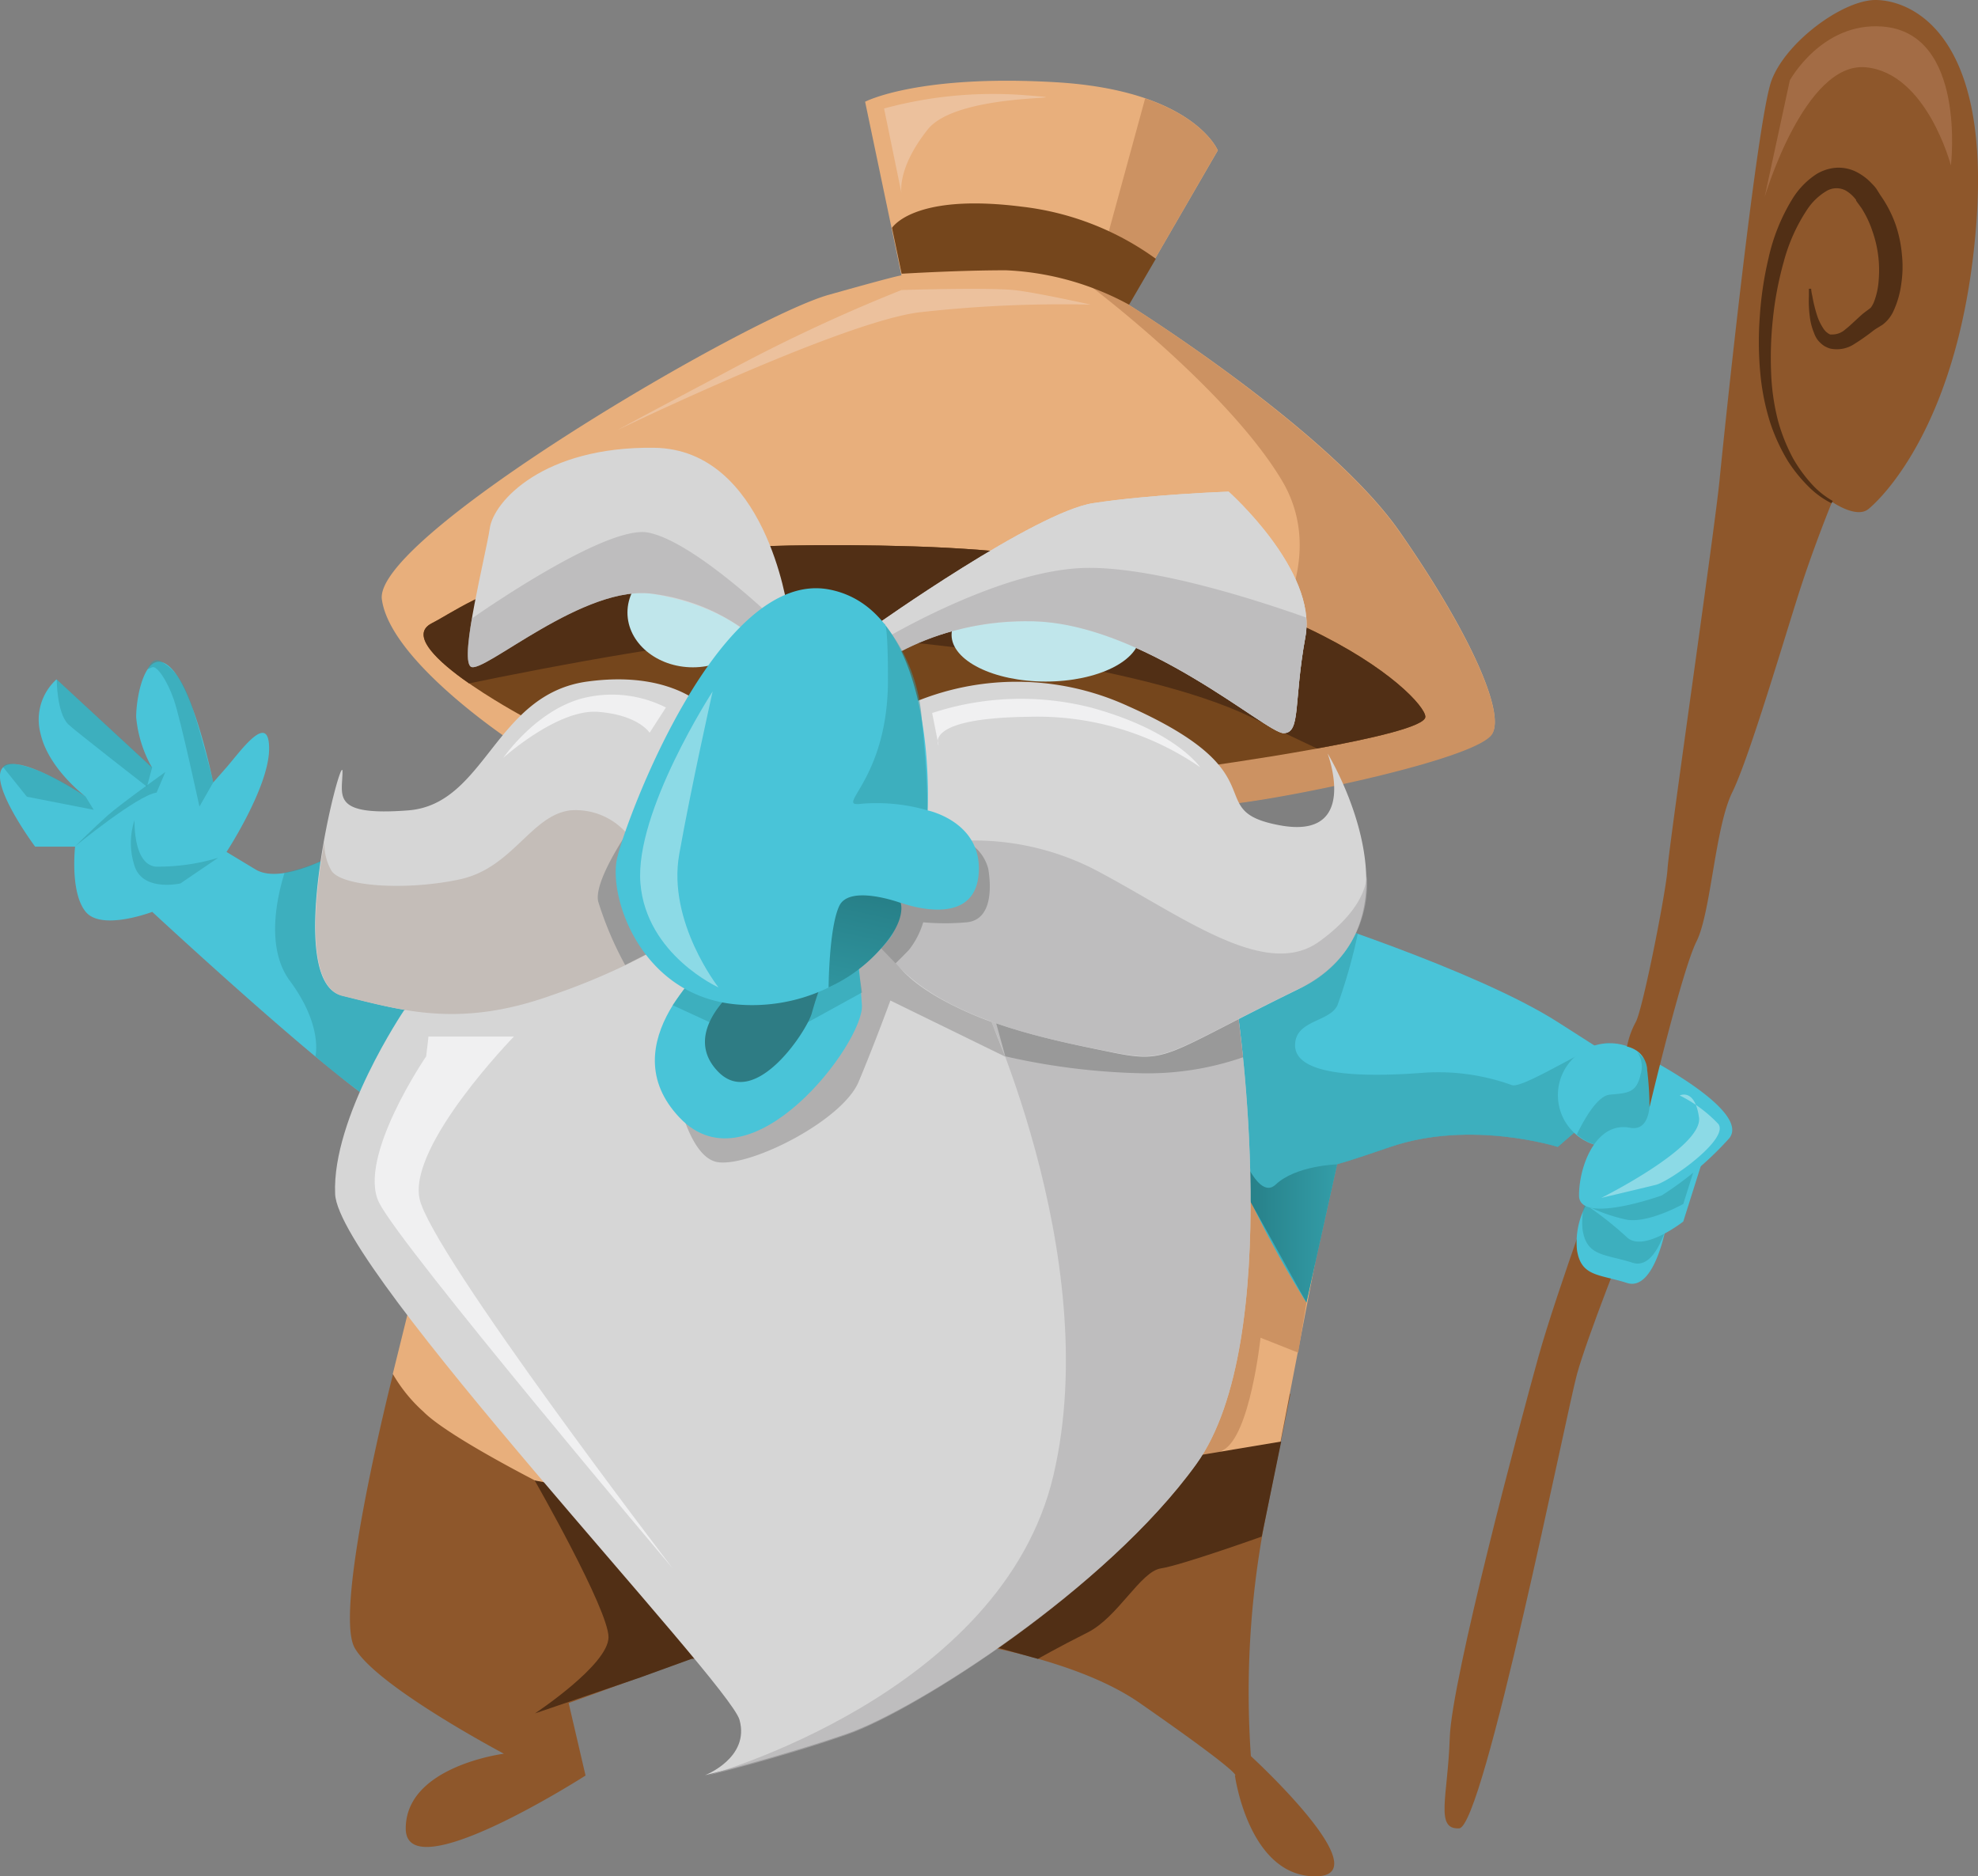 <svg id="Layer_1" data-name="Layer 1" xmlns="http://www.w3.org/2000/svg" xmlns:xlink="http://www.w3.org/1999/xlink" viewBox="0 0 172.28 163.42"><rect x="0" y="0" width="172.28" height="163.42" fill="#808080" stroke="none"/><defs><linearGradient id="linear-gradient" x1="107.45" y1="106.05" x2="116.46" y2="106.05" gradientUnits="userSpaceOnUse"><stop offset="0" stop-color="#257b83"/><stop offset="1" stop-color="#339da8"/></linearGradient><linearGradient id="linear-gradient-2" x1="76.39" y1="76.19" x2="73.4" y2="89.93" xlink:href="#linear-gradient"/></defs><title>shaman</title><path d="M34.23,119.69S29,140.17,30.89,143.52s13,9.22,13,9.22-8.55,1.08-8.55,6.51S51,154.64,51,154.64l-1.47-6.31,19.06-6.91s21.36,0.42,30.69,6.91,8.28,6.31,8.28,6.31,1.19,8.78,7,8.78-5.61-10.47-5.61-10.47a79.63,79.63,0,0,1,1.14-20.07c2-10,2.31-11.48,2.31-11.48Z" style="fill:#8e572b"/><path d="M114.54,110l-3,15.51s-0.3,5.11-18,6.91-45.8-2.89-45.8-2.89-8.62-4.32-10.85-6.57a13.45,13.45,0,0,1-2.68-3.3l2.68-10.83,70.64-7.62s2.39,5.72,3.89,6.83A30.11,30.11,0,0,0,114.54,110Z" style="fill:#e8af7c"/><path d="M113.79,113.44l-0.72,4.37-3.28-1.3s-0.9,8.54-3.25,9.78-5.42,5-5.42,5l5.42-27,4.58-1.16Z" style="fill:#cc9262"/><path d="M112.62,79.42s15.87,5,23.06,9.6l7.2,4.6-7.2,6.27s-7.57-2.4-14.58,0-4.61,1.35-4.61,1.35l-2.71,12.2s-7.44-11.62-7.25-17,0-10.41,0-10.41Z" style="fill:#49c4d8"/><path d="M30.39,73.74s-5.56,3.49-8.11,2l-2.55-1.54s3.71-5.66,3.71-9-2.55.31-3.71,1.63l-1.16,1.32s-1.62-8-3.71-10-3,2.31-3,4.31a10.85,10.85,0,0,0,1.39,4.41L4.92,59.17a4.73,4.73,0,0,0-1.39,4.72c0.69,3.08,3.94,5.5,3.94,5.5S1.67,65.5.28,66.82s2.78,6.92,2.78,6.92H6.54s-0.46,4,.93,5.68,5.79,0,5.79,0,15.33,14.23,20,17l4.67,2.78V80.41Z" style="fill:#49c4d8"/><path d="M111.59,125.55l-1.7,8.28s-7,2.5-8.78,2.77-3.73,4.25-6.38,5.58-4.33,2.3-4.33,2.3l-7.17-2-23,2-4.44,1.61-9.2,3.14S53,145,53,142.59s-6.43-13.65-6.43-13.65l21.14,3.94Z" style="fill:#512f15"/><path d="M37.92,80.41l-7.53-6.67A17.92,17.92,0,0,1,24.79,76c-0.68,2.17-1.66,6.57.46,9.43C28.16,89.36,27.47,92,27.47,92a55.81,55.81,0,0,0,5.78,4.4L34,96.88,37.92,95V80.41Z" style="fill:#339da8;opacity:0.52"/><path d="M124.15,93.42c-7.29.57-11.35-.16-11.35-2.38s3-2,3.69-3.49a46.93,46.93,0,0,0,1.77-6.22c-3.3-1.17-5.64-1.91-5.64-1.91L106.53,86s0.19,5,0,10.41,7.25,17,7.25,17l2.67-12c0.54-.14,1.83-0.54,4.65-1.51,7-2.4,14.58,0,14.58,0l2.46-2.14h0s4.26-5.84,2.06-6.9c-0.85-.41-7.46,4-8.51,3.65A18.92,18.92,0,0,0,124.15,93.42Z" style="fill:#339da8;opacity:0.52"/><path d="M116.46,101.41s-3.6.1-5.35,1.76-3.66-4.51-3.66-4.51l1.2,5.53,5.14,9.25Z" style="fill:url(#linear-gradient)"/><path d="M77.07,63.08l30.72,25s4.22,28.62-3.61,39.46S79.78,148.92,73.76,151s-12.35,3.61-12.35,3.61,3.92-1.51,3-4.82S29.49,110.67,29.19,104s6-16,6-16L69.05,65.79Z" style="fill:#d6d6d6"/><path d="M104.18,127.54c7.83-10.84,3.61-39.46,3.61-39.46l-4.1-3.34L85.25,86.46s11,22.78,6.51,42-30.35,26.23-30.35,26.23,6.32-1.51,12.35-3.61S96.35,138.38,104.18,127.54Z" style="fill:#b0afb0;opacity:0.64"/><path d="M44.76,64.7S34,57.66,33.26,52.2,65.14,27.66,72.17,25.68,78.52,24,78.52,24L75.35,8.86s4.56-2.4,16.58-1.7,14.14,5.94,14.14,5.94L98.29,26.53s17.39,10.83,23.61,19.76,9.19,15.81,8.06,17.6-12.44,4.39-18.8,5.5a72.59,72.59,0,0,1-10.6,1.14Z" style="fill:#e8af7c"/><path d="M107.8,88.08l0.47,4a25.37,25.37,0,0,1-9.05,1.39A58.62,58.62,0,0,1,87.56,92l-1.35-4.89Z" style="fill:#999"/><path d="M100.55,70.53l1.28,0a80.5,80.5,0,0,0,9.33-1.09c6.36-1.1,17.67-3.7,18.8-5.5s-1.84-8.67-8.06-17.6S98.29,26.53,98.29,26.53l7.77-13.43s-1.12-2.75-6.32-4.53L95.22,25.11s11.69,8.84,16.41,16.7-2.7,16.31-2.7,16.31Z" style="fill:#cc9262"/><path d="M45.61,62.43s-11.69-6.25-8-8.15,9.79-7.68,42-6.69,44.53,13.13,44.53,14.84-19.65,4.39-19.65,4.39L54.56,63.89Z" style="fill:#75461c"/><path d="M124.15,62.43c0-1.7-12.34-13.84-44.53-14.84s-38.26,4.79-42,6.69c-2,1,.5,3.34,3.23,5.24,6.69-1.38,21.79-4.32,28.57-4.23,8.85,0.13,30,2.56,39.49,7.14,2.31,1.12,4.22,2,5.8,2.76C119.5,64.32,124.15,63.26,124.15,62.43Z" style="fill:#512f15"/><path d="M74.55,64.08a23.21,23.21,0,0,1,23.66-2.6c13.52,6,6.24,9.1,13.26,10.4s4.16-6.26,4.16-6.26,9.1,14.84-2.6,20.56-11.19,6.5-16.26,5.46-13.39-2.6-18.07-7a44.17,44.17,0,0,1-7.28-8.93Z" style="fill:#d6d6d6"/><path d="M58.59,93.42s1.06,7.47,4,7.81,10.79-3.67,12.19-7,2.77-7.09,2.77-7.09l10,4.89L86.36,89s-5.1-1.73-7.64-4.35a36.33,36.33,0,0,1-4.42-5.72Z" style="fill:#9b9a9a;opacity:0.64"/><path d="M62.07,62.26s-2.86-4-10.92-2.9-8.84,10.7-15.6,11.22-5.72-1.3-5.72-3.38-5.32,18.2-.06,19.5S40,89.56,48,86.7a55.9,55.9,0,0,0,12.48-6Z" style="fill:#d6d6d6"/><path d="M62.07,83.58S53,90.86,59.21,97.36s16.06-6.58,15.86-9.81-0.78-8.65-.78-8.65Z" style="fill:#49c4d8"/><polygon points="74.71 83.9 75.08 86.44 70.37 89.03 61.8 89.03 58.59 87.55 60.12 85.37 74.71 83.9" style="fill:#339da8;opacity:0.52"/><path d="M64,86.22s-4.69,3.75-1.47,7.1,7.7-3.46,8.17-5.05a29.76,29.76,0,0,1,2.07-5.41Z" style="fill:#2e7c84"/><path d="M78.71,84.62c4.68,4.42,13,6,18.07,7s4.55,0.26,16.26-5.46a10,10,0,0,0,6-10c0,0.95-.52,3.23-4.13,5.84-4.75,3.44-12.11-2.37-19.65-6.31a23.06,23.06,0,0,0-15.14-2l-5.32,6.63A45.14,45.14,0,0,0,78.71,84.62Z" style="fill:#b0afb0;opacity:0.64"/><path d="M83.81,73.12a3.73,3.73,0,0,1,2.27,2.57c0.3,1.83.24,4.46-1.91,4.64a21.56,21.56,0,0,1-3.76,0,7.22,7.22,0,0,1-1.25,2.41C78.37,83.56,78,83.9,78,83.9L76.17,82l1.37-5.55Z" style="fill:#999"/><path d="M55,73.12a5.88,5.88,0,0,0-5.35-2.54c-3.41.45-5,5-9.57,6s-10.56.68-11.27-.85a4.64,4.64,0,0,1-.55-2.44c-1,5.47-1.51,12.69,1.56,13.45C35,88,40,89.56,48,86.7a58.51,58.51,0,0,0,12.2-5.79Z" style="fill:#c4bdb8"/><ellipse cx="60.35" cy="53.35" rx="5.7" ry="4.77" style="fill:#c0e6eb"/><path d="M68.59,53S66.68,39.14,57,39s-14,4.68-14.34,7S40,57.3,41,58.06,51,50.7,57,51.75s8.5,3.73,8.5,3.73Z" style="fill:#d6d6d6"/><path d="M76.17,54.53s14-9.94,19.05-10.71,11.79-1,11.79-1,7.74,6.88,6.69,12.62-0.38,8.41-1.91,8.41-12.33-9.75-22.18-9.75-14.85,5.21-14.85,5.21Z" style="fill:#d6d6d6"/><ellipse cx="91.08" cy="55.29" rx="8.2" ry="4.07" style="fill:#c0e6eb"/><path d="M76.17,54.53s14-9.94,19.05-10.71,11.79-1,11.79-1,7.74,6.88,6.69,12.62-0.38,8.41-1.91,8.41-12.33-9.75-22.18-9.75-14.85,5.21-14.85,5.21Z" style="fill:#d6d6d6"/><path d="M113.7,55.48a6.39,6.39,0,0,0,.05-1.7c-3.82-1.36-13-4.39-19.07-4.32-7.84.1-18.51,6.69-18.51,6.69L78,57a23.44,23.44,0,0,1,11.62-2.89c9.85,0,20.65,9.75,22.18,9.75S112.65,61.22,113.7,55.48Z" style="fill:#b0afb0;opacity:0.64"/><path d="M57,82.75l-2.55,1.3a30,30,0,0,1-2.35-5.54c-0.43-2,3.28-7.1,3.28-7.1Z" style="fill:#999"/><path d="M66.83,53.38s-6.65-6.31-10.4-7S41.12,53.85,41.1,53.87C40.73,56,40.56,57.74,41,58.06c1,0.76,10-7.36,16.06-6.31a17.23,17.23,0,0,1,8.06,3.32Z" style="fill:#b0afb0;opacity:0.64"/><path d="M80.79,70.58s1-17.42-8.58-19.24-17.68,20-18.46,23.4,2.08,12,10.4,12.74a15.23,15.23,0,0,0,13.52-6,9.44,9.44,0,0,0,.78-2.86S84.7,81,85.22,76.3,80.79,70.58,80.79,70.58Z" style="fill:#49c4d8"/><path d="M80.79,70.58A15.88,15.88,0,0,0,75.08,70c-2.61.35,2.26-1.88,2.26-10.79,0-5.46-.33-4.87-0.33-4.87a14.79,14.79,0,0,1,3.27,8.24C80.81,67.87,80.79,70.58,80.79,70.58Z" style="fill:#339da8;opacity:0.52"/><path d="M78.45,78.64S74,77,73.1,78.9,72.17,86,72.17,86a13.55,13.55,0,0,0,4.57-3.4C79,80.12,78.45,78.64,78.45,78.64Z" style="fill:url(#linear-gradient-2)"/><path d="M62.07,60.22s-6.81,10.49-6.29,16.72S62.58,86,62.58,86s-4.47-5.69-3.42-11.6S62.07,60.22,62.07,60.22Z" style="fill:#fff;opacity:0.37"/><path d="M37.12,92s-6.05,8.84-4.1,12.75S58.59,136.6,58.59,136.6s-21.08-27.53-22.05-32.21,8.22-14.11,8.22-14.11H37.32Z" style="fill:#f9f9fa;opacity:0.73"/><path d="M89,18c-8.52-1.08-10.87,1.25-11.31,1.84l0.84,4c2.46-.14,6-0.3,9.08-0.3a24.58,24.58,0,0,1,10.73,3l2.33-4A24.68,24.68,0,0,0,89,18Z" style="fill:#75461c"/><path d="M140.21,99.9s-4.59,12.42-6.23,18.32-7.55,28.06-7.71,33.14-1.31,8,.82,7.88,9.36-36.27,10.26-39.55,4.36-11.94,4.36-11.94Z" style="fill:#8e572b"/><path d="M145.15,106.65s-1,5.87-3.44,5.09-4-.53-4.36-2.88a6.83,6.83,0,0,1,1.18-4.53Z" style="fill:#49c4d8"/><path d="M145.64,104.89s-1,5.87-3.44,5.09-4-.53-4.36-2.88a6.83,6.83,0,0,1,1.18-4.53Z" style="fill:#339da8;opacity:0.52"/><path d="M88.27,25.26c-2.43-.23-9.75,0-9.75,0a144.84,144.84,0,0,0-15,7c-8.82,4.67-9.73,5.19-9.73,5.19S73.1,28.12,80,27.21a111.24,111.24,0,0,1,15-.68S90,25.42,88.27,25.26Z" style="fill:#ecc19d"/><path d="M148.46,100.53l-1.85,5.86s-3.47,2.73-4.91,1.37a29,29,0,0,0-3.18-2.55l4-3.63Z" style="fill:#49c4d8"/><path d="M148.46,99l-1.85,5.86s-3,1.69-4.91,1.37a14.15,14.15,0,0,1-3.18-1.07l4-5.12Z" style="fill:#339da8;opacity:0.52"/><path d="M78.52,16.84L77,9.45A36.18,36.18,0,0,1,89.13,8.28c6.66,0.52-5.61-.43-8.33,3S78.52,16.84,78.52,16.84Z" style="fill:#ecc19d"/><circle cx="140.21" cy="95.38" r="4.52" style="fill:#49c4d8"/><g style="opacity:0.52"><path d="M142.48,91.49l0.1,0.1-0.08-.09h0Z" style="fill:#339da8"/><path d="M140.21,99.9a4.52,4.52,0,0,0,4.52-4.52,4.47,4.47,0,0,0-.6-2.22l-1.55-1.57a2.26,2.26,0,0,1,.31,2c-0.36,1.59-1.09,1.61-2.68,1.75-1.08.1-2.24,2.16-2.87,3.47A4.48,4.48,0,0,0,140.21,99.9Z" style="fill:#339da8"/></g><path d="M143.24,92s9.24,4.71,7.39,7.12a28.34,28.34,0,0,1-5.9,5s-7.2,2.58-7.2,0,1.48-6.46,4.43-5.9S143.24,92,143.24,92Z" style="fill:#49c4d8"/><path d="M143.67,96.43s2.82-11.9,4.09-14.43,1.6-9.91,3.12-13,4.68-13.91,5.95-17.81,2.74-7.48,2.74-7.48,2.11,1.48,3.16.63,8-7.38,9.38-24.56S166.21,0,163.36,0s-7.8,3.64-9.06,7-4.11,30.49-4.53,34.81-4.43,32-4.53,33.85S143.11,87.8,142.48,89a7.37,7.37,0,0,0-.77,2.15,2.14,2.14,0,0,1,1.75,2A27.9,27.9,0,0,1,143.67,96.43Z" style="fill:#8e572b"/><path d="M159.52,43.83a7.66,7.66,0,0,1-2-1.45,13,13,0,0,1-1.79-2.21,16.33,16.33,0,0,1-1.55-3.36,20.48,20.48,0,0,1-.86-4.29,29.86,29.86,0,0,1-.05-4.88,30.74,30.74,0,0,1,.77-5.18,16.73,16.73,0,0,1,2.07-5.13,6.87,6.87,0,0,1,2.09-2.16,3.88,3.88,0,0,1,1.61-.55,3.46,3.46,0,0,1,1.75.29,4.79,4.79,0,0,1,1.34.94l0.27,0.28,0.1,0.11,0.05,0.06,0.1,0.13L163.78,17a10.63,10.63,0,0,1,1.31,2.52,11,11,0,0,1,.56,2.62,10,10,0,0,1-.05,2.56,8.17,8.17,0,0,1-.69,2.41,3.09,3.09,0,0,1-.94,1.17c-0.4.26-.53,0.31-0.81,0.52a18.54,18.54,0,0,1-1.62,1.14,2.77,2.77,0,0,1-2.13.42,2.24,2.24,0,0,1-.54-0.24,2.17,2.17,0,0,1-.35-0.29,1.72,1.72,0,0,1-.32-0.4A2.06,2.06,0,0,1,158,29a5.24,5.24,0,0,1-.36-1.35,10.19,10.19,0,0,1-.09-1.85c0-.42,0-0.65,0-0.65h0.2s0,0.22.1,0.63a12.47,12.47,0,0,0,.42,1.71,4.64,4.64,0,0,0,.51,1.07,1.22,1.22,0,0,0,.18.24,0.71,0.71,0,0,0,.17.16,1.12,1.12,0,0,0,.27.17s0.14,0,.21,0a1.66,1.66,0,0,0,1.11-.44c0.42-.32.85-0.76,1.38-1.23,0.23-.22.68-0.52,0.84-0.66a2.27,2.27,0,0,0,.29-0.53,6.42,6.42,0,0,0,.4-1.88,10.2,10.2,0,0,0-.55-4.27,8.89,8.89,0,0,0-.95-2l-0.38-.52-0.09-.13,0-.07a0.07,0.07,0,1,1,0,0l-0.17-.2a2.94,2.94,0,0,0-.74-0.61,1.71,1.71,0,0,0-1.69.06,5.26,5.26,0,0,0-1.64,1.57,15.31,15.31,0,0,0-2.06,4.58,29.48,29.48,0,0,0-.94,4.93,31.65,31.65,0,0,0-.16,4.71,19.66,19.66,0,0,0,.59,4.16,15.74,15.74,0,0,0,1.31,3.3,12.61,12.61,0,0,0,1.61,2.23,7.41,7.41,0,0,0,1.86,1.5Z" style="fill:#512f15"/><path d="M169.92,14.41s1.39-11.58-6-12.1C158.66,1.93,155.89,7,155.89,7L153.7,17.15s3.48-11.78,8.8-11.29S169.92,14.41,169.92,14.41Z" style="fill:#ba8460;opacity:0.49"/><path d="M139.47,104.33s8.87-4.41,8.51-7-1.68-1.92-1.68-1.92a11.83,11.83,0,0,1,3.36,2.48c1,1.29-4.2,5-5.46,5.31S139.47,104.33,139.47,104.33Z" style="fill:#fff;opacity:0.37"/><path d="M7.46,69.39l0.7,1.14L2.34,69.39,0.28,66.82s0-.82,2.9.24A20.77,20.77,0,0,1,7.46,69.39Z" style="fill:#339da8;opacity:0.52"/><path d="M13.25,66.84L12.8,68.52s-6.34-4.93-6.86-5.44c-1-1-1-3.91-1-3.91Z" style="fill:#339da8;opacity:0.52"/><path d="M18.58,68.13l-1.21,2.12s-1.64-7.62-2.23-9.32-1.5-3-1.89-2.81l-0.39.16s0.37-1.16,1.19-.66,1.85,1.24,2.76,4.15S18.58,68.13,18.58,68.13Z" style="fill:#339da8;opacity:0.52"/><path d="M15.72,76.94s-3.27.76-4-1.52a6.38,6.38,0,0,1,0-4s-0.15,3.83,1.83,4.06A18.08,18.08,0,0,0,19,74.71Z" style="fill:#339da8;opacity:0.52"/><path d="M14.4,67.24S10.53,70,9.4,71s-2.86,2.71-2.86,2.71,5.44-4.46,7.1-4.68Z" style="fill:#339da8;opacity:0.52"/><path d="M81.19,62.1A24.76,24.76,0,0,1,95,61.62c7.37,2,9.53,5.2,9.53,5.2a25,25,0,0,0-14.94-4.39c-9.28.11-7.84,2.5-7.84,2.5Z" style="fill:#f9f9fa;opacity:0.73"/><path d="M58,61.62a10.42,10.42,0,0,0-7.42-.76C46.58,62,43.84,66,43.84,66s4.73-4.27,8.25-4,4.49,1.82,4.49,1.82Z" style="fill:#f9f9fa;opacity:0.73"/></svg>
